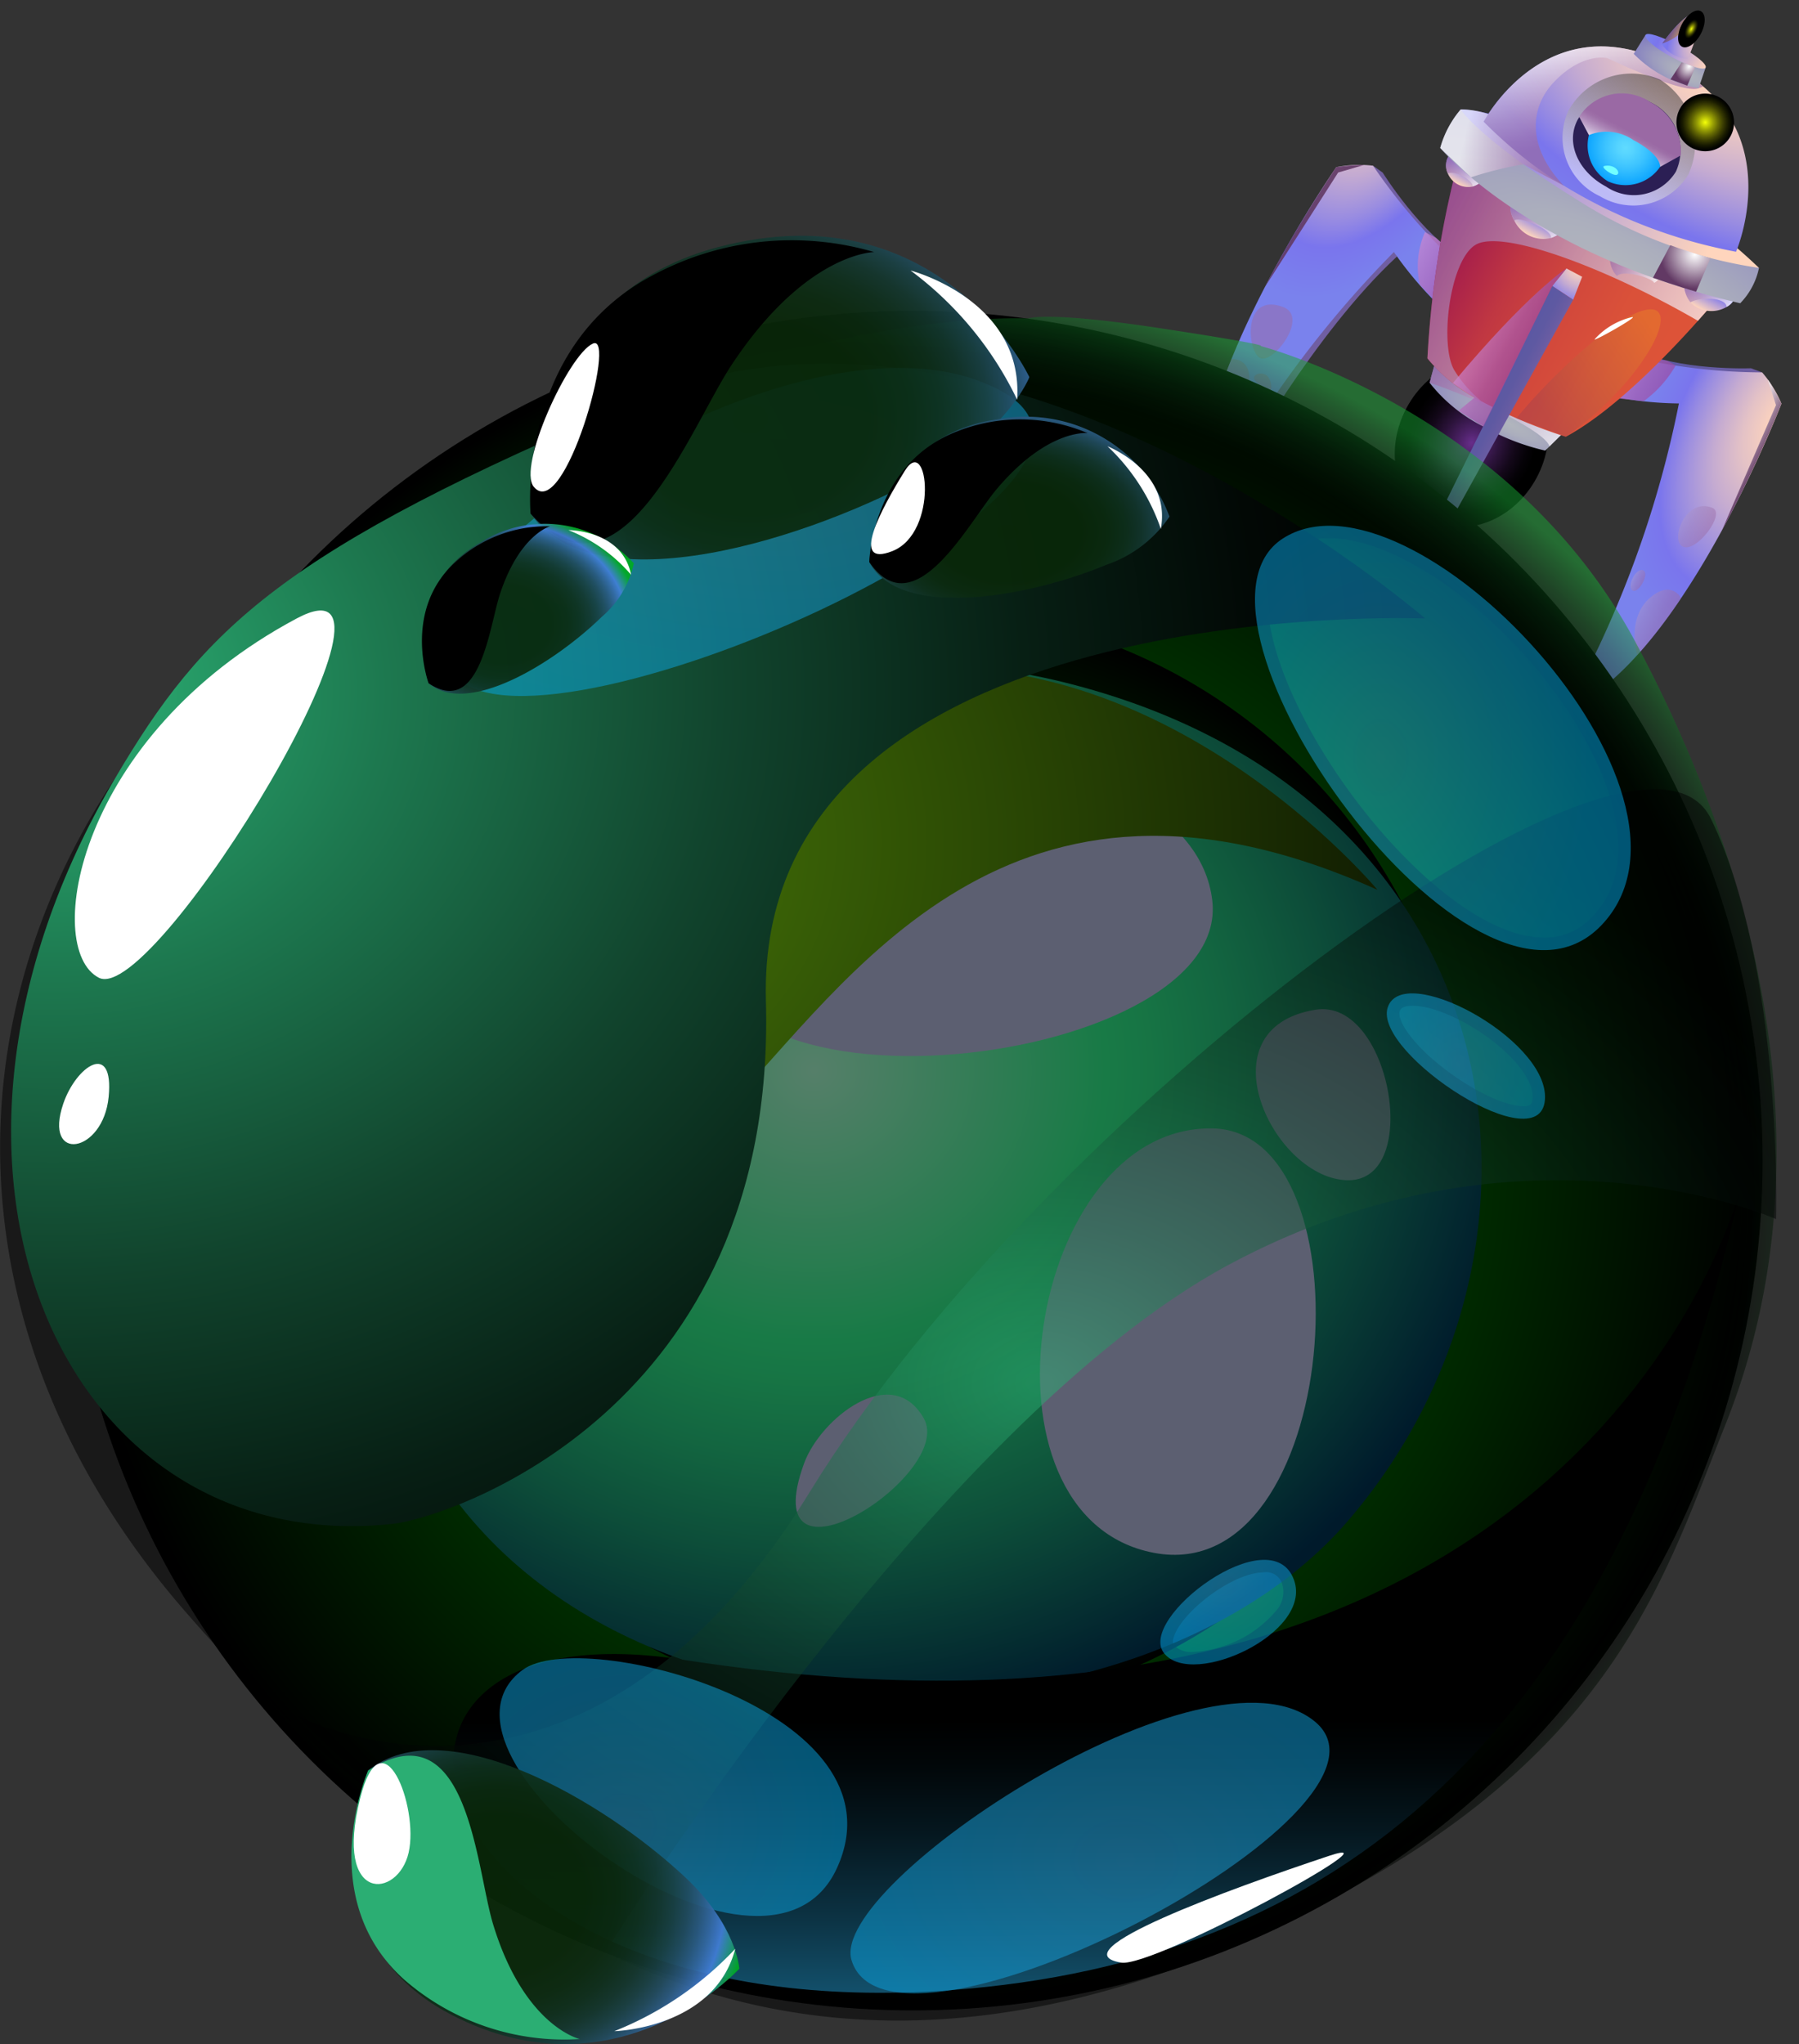 <svg xmlns="http://www.w3.org/2000/svg" xmlns:xlink="http://www.w3.org/1999/xlink" width="96.3" height="109.403" viewBox="0 0 96.3 109.403">
  <rect x="0" y="0" width="96.3" height="109.403" fill="#333333" stroke="none"/>
  <defs>
    <linearGradient id="linear-gradient" x1="-397.438" y1="0.5" x2="-396.438" y2="0.5" gradientUnits="objectBoundingBox">
      <stop offset="0" stop-color="#5b58a3"/>
      <stop offset="0.439" stop-color="#5e59a2"/>
      <stop offset="0.848" stop-color="#695ca2"/>
      <stop offset="0.994" stop-color="#705ea2"/>
    </linearGradient>
    <linearGradient id="linear-gradient-2" x1="-975.128" y1="0.5" x2="-974.128" y2="0.5" xlink:href="#linear-gradient"/>
    <radialGradient id="radial-gradient" cx="0.146" cy="-0.245" r="0.714" gradientUnits="objectBoundingBox">
      <stop offset="0" stop-color="#ffd5bd"/>
      <stop offset="0.103" stop-color="#f8d0bf"/>
      <stop offset="0.253" stop-color="#e4c2c6"/>
      <stop offset="0.43" stop-color="#c5abd1"/>
      <stop offset="0.627" stop-color="#998ce1"/>
      <stop offset="0.754" stop-color="#7a75ed"/>
      <stop offset="0.975" stop-color="#7a82ed"/>
    </radialGradient>
    <linearGradient id="linear-gradient-3" x1="-1276.382" y1="0.5" x2="-1275.382" y2="0.5" gradientUnits="objectBoundingBox">
      <stop offset="0" stop-color="#b3a6db"/>
      <stop offset="0.413" stop-color="#a585bd"/>
      <stop offset="0.766" stop-color="#9d70aa"/>
      <stop offset="1" stop-color="#9a69a4"/>
    </linearGradient>
    <linearGradient id="linear-gradient-4" x1="-1661.565" y1="0.5" x2="-1660.565" y2="0.5" xlink:href="#linear-gradient-3"/>
    <linearGradient id="linear-gradient-5" x1="-2436.229" y1="0.5" x2="-2435.229" y2="0.5" xlink:href="#linear-gradient-3"/>
    <linearGradient id="linear-gradient-6" x1="-1665.362" y1="0.5" x2="-1664.362" y2="0.5" gradientUnits="objectBoundingBox">
      <stop offset="0" stop-color="#fff"/>
      <stop offset="1" stop-color="#623964"/>
    </linearGradient>
    <linearGradient id="linear-gradient-7" y1="0.5" x2="1" y2="0.5" gradientUnits="objectBoundingBox">
      <stop offset="0" stop-color="#cc87cf"/>
      <stop offset="0.086" stop-color="#c680ca"/>
      <stop offset="0.687" stop-color="#a659ae"/>
      <stop offset="1" stop-color="#9a4ba4"/>
    </linearGradient>
    <linearGradient id="linear-gradient-8" x1="0" y1="0.5" x2="1" y2="0.5" xlink:href="#linear-gradient"/>
    <radialGradient id="radial-gradient-2" cx="0.91" cy="0.09" r="0.714" xlink:href="#radial-gradient"/>
    <linearGradient id="linear-gradient-10" x1="0" y1="0.5" x2="1" y2="0.5" xlink:href="#linear-gradient-3"/>
    <linearGradient id="linear-gradient-11" x1="0" y1="0.5" x2="1" y2="0.5" xlink:href="#linear-gradient-3"/>
    <linearGradient id="linear-gradient-12" x1="0" y1="0.5" x2="1" y2="0.5" xlink:href="#linear-gradient-3"/>
    <linearGradient id="linear-gradient-13" x1="0" y1="0.5" x2="1" y2="0.5" xlink:href="#linear-gradient-6"/>
    <radialGradient id="radial-gradient-3" cx="0.584" cy="0.094" r="0.884" gradientUnits="objectBoundingBox">
      <stop offset="0.006" stop-color="#fc0"/>
      <stop offset="0.223" stop-color="#fec802"/>
      <stop offset="0.408" stop-color="#fbbe08"/>
      <stop offset="0.581" stop-color="#f7ac12"/>
      <stop offset="0.748" stop-color="#f19321"/>
      <stop offset="0.907" stop-color="#ea7434"/>
      <stop offset="1" stop-color="#e55e42"/>
    </radialGradient>
    <radialGradient id="radial-gradient-4" cx="0.5" cy="0.5" r="0.425" gradientUnits="objectBoundingBox">
      <stop offset="0.006" stop-color="#662d89"/>
      <stop offset="0.175" stop-color="#4d2268"/>
      <stop offset="0.437" stop-color="#2c133b"/>
      <stop offset="0.671" stop-color="#14081a"/>
      <stop offset="0.867" stop-color="#050207"/>
      <stop offset="1"/>
    </radialGradient>
    <radialGradient id="radial-gradient-5" cx="0.642" cy="0.641" r="1.354" gradientUnits="objectBoundingBox">
      <stop offset="0" stop-color="#b1b5bd"/>
      <stop offset="0.137" stop-color="#abaebd"/>
      <stop offset="0.336" stop-color="#9b9abe"/>
      <stop offset="0.57" stop-color="#807bc0"/>
      <stop offset="0.754" stop-color="#685ec2"/>
      <stop offset="0.975" stop-color="#7a75d8"/>
    </radialGradient>
    <linearGradient id="linear-gradient-15" y1="0.5" x2="1" y2="0.5" gradientUnits="objectBoundingBox">
      <stop offset="0" stop-color="#9a69a4"/>
      <stop offset="0.134" stop-color="#a274ab"/>
      <stop offset="0.375" stop-color="#b794be"/>
      <stop offset="0.694" stop-color="#d9c7dd"/>
      <stop offset="1" stop-color="#fff"/>
    </linearGradient>
    <linearGradient id="linear-gradient-16" y1="0.5" x2="1" y2="0.5" gradientUnits="objectBoundingBox">
      <stop offset="0" stop-color="#860057"/>
      <stop offset="0.026" stop-color="#8b0555"/>
      <stop offset="0.186" stop-color="#a9214a"/>
      <stop offset="0.355" stop-color="#c03742"/>
      <stop offset="0.536" stop-color="#d1473c"/>
      <stop offset="0.736" stop-color="#da5139"/>
      <stop offset="0.994" stop-color="#de5438"/>
    </linearGradient>
    <linearGradient id="linear-gradient-18" x1="-0.157" y1="0.5" x2="0.843" y2="0.5" gradientUnits="objectBoundingBox">
      <stop offset="0.025" stop-color="#7a82ed"/>
      <stop offset="0.206" stop-color="#7a75ed"/>
      <stop offset="0.986" stop-color="#fcd3bd"/>
      <stop offset="1" stop-color="#ffd5bd"/>
    </linearGradient>
    <radialGradient id="radial-gradient-6" cx="0.642" cy="-0.049" r="1.283" xlink:href="#radial-gradient"/>
    <linearGradient id="linear-gradient-19" x1="0.623" y1="0.565" x2="0.213" y2="0.186" xlink:href="#linear-gradient-15"/>
    <linearGradient id="linear-gradient-20" x1="0.5" y1="0.929" x2="0.5" y2="-0.197" gradientUnits="objectBoundingBox">
      <stop offset="0" stop-color="#fff"/>
      <stop offset="1"/>
    </linearGradient>
    <radialGradient id="radial-gradient-7" cx="0.5" cy="0.5" r="0.543" gradientUnits="objectBoundingBox">
      <stop offset="0.006" stop-color="#60dbff"/>
      <stop offset="0.182" stop-color="#56d4ff"/>
      <stop offset="0.479" stop-color="#3cc3ff"/>
      <stop offset="0.857" stop-color="#11a8ff"/>
      <stop offset="1" stop-color="#009dff"/>
    </radialGradient>
    <linearGradient id="linear-gradient-21" x1="0.5" y1="1.038" x2="0.5" y2="0.611" gradientUnits="objectBoundingBox">
      <stop offset="0" stop-color="#e7e3f4"/>
      <stop offset="0.073" stop-color="#dfd6eb"/>
      <stop offset="0.372" stop-color="#c1a7cc"/>
      <stop offset="0.637" stop-color="#ab85b6"/>
      <stop offset="0.856" stop-color="#9e70a8"/>
      <stop offset="1" stop-color="#9a69a4"/>
    </linearGradient>
    <linearGradient id="linear-gradient-22" x1="0.5" y1="0" x2="0.5" y2="1" xlink:href="#linear-gradient-18"/>
    <linearGradient id="linear-gradient-23" x1="0.5" y1="0" x2="0.5" y2="1" xlink:href="#linear-gradient-18"/>
    <radialGradient id="radial-gradient-8" cx="0.642" cy="0.672" r="2.311" xlink:href="#radial-gradient-5"/>
    <radialGradient id="radial-gradient-9" cx="0.768" cy="0.536" r="1.554" xlink:href="#radial-gradient-5"/>
    <linearGradient id="linear-gradient-30" x1="0" y1="0.5" x2="1" y2="0.5" xlink:href="#linear-gradient-18"/>
    <radialGradient id="radial-gradient-10" cx="1.223" cy="0.367" r="1.528" xlink:href="#radial-gradient"/>
    <linearGradient id="linear-gradient-31" y1="0.5" x2="1" y2="0.5" gradientUnits="objectBoundingBox">
      <stop offset="0" stop-color="#623964"/>
      <stop offset="1" stop-color="#ffc209"/>
    </linearGradient>
    <radialGradient id="radial-gradient-11" cx="0.5" cy="0.5" r="0.264" gradientUnits="objectBoundingBox">
      <stop offset="0.006" stop-color="#f4ff09"/>
      <stop offset="0.066" stop-color="#dee808"/>
      <stop offset="0.267" stop-color="#9ba205"/>
      <stop offset="0.457" stop-color="#646803"/>
      <stop offset="0.631" stop-color="#393b02"/>
      <stop offset="0.785" stop-color="#191b00"/>
      <stop offset="0.913" stop-color="#060700"/>
      <stop offset="1"/>
    </radialGradient>
    <radialGradient id="radial-gradient-12" cx="0.584" cy="0.094" r="0.741" xlink:href="#linear-gradient-6"/>
    <radialGradient id="radial-gradient-13" cx="0.584" cy="0.094" r="0.768" xlink:href="#linear-gradient-6"/>
    <linearGradient id="linear-gradient-32" x1="0" y1="0.185" x2="1" y2="0.185" xlink:href="#linear-gradient"/>
    <radialGradient id="radial-gradient-14" cx="0.63" cy="-0.31" r="2.042" xlink:href="#radial-gradient"/>
    <linearGradient id="linear-gradient-35" x1="0.415" y1="0.967" x2="0.584" y2="0.307" xlink:href="#linear-gradient-31"/>
    <linearGradient id="linear-gradient-36" x1="0.885" y1="0.419" x2="0.147" y2="0.518" xlink:href="#linear-gradient-15"/>
    <radialGradient id="radial-gradient-15" cx="0.5" r="0.5" xlink:href="#radial-gradient-11"/>
    <radialGradient id="radial-gradient-16" cx="0.5" cy="0.5" r="0.5" gradientUnits="objectBoundingBox">
      <stop offset="0.006" stop-color="lime"/>
      <stop offset="1"/>
    </radialGradient>
    <radialGradient id="radial-gradient-18" cx="0.407" cy="0.347" r="0.636" gradientUnits="objectBoundingBox">
      <stop offset="0" stop-color="#abffd3"/>
      <stop offset="0.387" stop-color="#31f58d"/>
      <stop offset="0.447" stop-color="#2ee989"/>
      <stop offset="0.555" stop-color="#26cb81"/>
      <stop offset="0.696" stop-color="#1a9b73"/>
      <stop offset="0.865" stop-color="#095861"/>
      <stop offset="0.951" stop-color="#003457"/>
    </radialGradient>
    <radialGradient id="radial-gradient-19" cx="0.129" cy="0.316" r="1.144" gradientUnits="objectBoundingBox">
      <stop offset="0" stop-color="#97ff11"/>
      <stop offset="1"/>
    </radialGradient>
    <radialGradient id="radial-gradient-20" cx="0.5" cy="0.5" r="0.511" gradientUnits="objectBoundingBox">
      <stop offset="0.885"/>
      <stop offset="0.9" stop-color="#000501"/>
      <stop offset="0.918" stop-color="#031606"/>
      <stop offset="0.94" stop-color="#06310f"/>
      <stop offset="0.963" stop-color="#0c581b"/>
      <stop offset="0.987" stop-color="#13882a"/>
      <stop offset="1" stop-color="#17a533"/>
    </radialGradient>
    <linearGradient id="linear-gradient-37" x1="0.504" y1="1.464" x2="0.501" y2="0.63" gradientUnits="objectBoundingBox">
      <stop offset="0.017" stop-color="#59ddf5"/>
      <stop offset="0.09" stop-color="#4dcfee"/>
      <stop offset="0.351" stop-color="#27a2d9"/>
      <stop offset="0.417" stop-color="#218bba"/>
      <stop offset="0.574" stop-color="#155a79"/>
      <stop offset="0.716" stop-color="#0c3344"/>
      <stop offset="0.839" stop-color="#05171f"/>
      <stop offset="0.938" stop-color="#010608"/>
      <stop offset="1"/>
    </linearGradient>
    <radialGradient id="radial-gradient-21" cx="0.104" cy="0.337" r="0.894" gradientUnits="objectBoundingBox">
      <stop offset="0.017" stop-color="#2bae73"/>
      <stop offset="0.246" stop-color="#1d784f"/>
      <stop offset="0.496" stop-color="#11442d"/>
      <stop offset="0.714" stop-color="#071f14"/>
      <stop offset="0.89" stop-color="#020805"/>
      <stop offset="1"/>
    </radialGradient>
    <radialGradient id="radial-gradient-22" cx="0.5" cy="0.5" r="0.573" xlink:href="#radial-gradient-21"/>
    <radialGradient id="radial-gradient-23" cx="0.5" cy="0.5" r="0.472" gradientUnits="objectBoundingBox">
      <stop offset="0.011" stop-color="#27a2d9"/>
      <stop offset="1" stop-color="#00a6e7"/>
    </radialGradient>
    <radialGradient id="radial-gradient-24" cx="0.5" cy="0.5" r="0.726" xlink:href="#radial-gradient-23"/>
    <radialGradient id="radial-gradient-25" cx="0.5" cy="0.5" r="0.594" xlink:href="#radial-gradient-23"/>
    <radialGradient id="radial-gradient-26" cx="0.5" cy="0.5" r="0.682" xlink:href="#radial-gradient-23"/>
    <radialGradient id="radial-gradient-27" cx="0.5" cy="0.5" r="0.569" xlink:href="#radial-gradient-23"/>
    <radialGradient id="radial-gradient-28" cx="0.5" cy="0.5" r="0.579" xlink:href="#radial-gradient-23"/>
    <radialGradient id="radial-gradient-29" cx="0.447" cy="0.475" r="0.579" gradientUnits="objectBoundingBox">
      <stop offset="0" stop-color="#092708"/>
      <stop offset="0.349" stop-color="#092709"/>
      <stop offset="0.475" stop-color="#0b2a10"/>
      <stop offset="0.564" stop-color="#0e2f1c"/>
      <stop offset="0.637" stop-color="#13362d"/>
      <stop offset="0.699" stop-color="#194043"/>
      <stop offset="0.754" stop-color="#214b5e"/>
      <stop offset="0.804" stop-color="#2a597f"/>
      <stop offset="0.849" stop-color="#3469a4"/>
      <stop offset="0.89" stop-color="#3f7acd"/>
      <stop offset="0.9" stop-color="#437fd9"/>
      <stop offset="1" stop-color="#00ab22"/>
    </radialGradient>
    <linearGradient id="linear-gradient-38" x1="203.354" y1="-211.317" x2="204.828" y2="-211.317" xlink:href="#radial-gradient-21"/>
    <radialGradient id="radial-gradient-30" cx="0.453" cy="0.551" r="0.666" xlink:href="#radial-gradient-29"/>
    <linearGradient id="linear-gradient-39" x1="-176.689" y1="55.046" x2="-175.469" y2="55.046" xlink:href="#radial-gradient-21"/>
    <radialGradient id="radial-gradient-31" cx="0.446" cy="0.521" r="0.583" xlink:href="#radial-gradient-29"/>
    <linearGradient id="linear-gradient-40" x1="-597.191" y1="32.106" x2="-595.685" y2="32.106" xlink:href="#radial-gradient-21"/>
    <radialGradient id="radial-gradient-32" cx="0.461" cy="0.566" r="0.701" xlink:href="#radial-gradient-29"/>
    <linearGradient id="linear-gradient-41" x1="-246.73" y1="128.25" x2="-245.601" y2="128.25" xlink:href="#radial-gradient-21"/>
  </defs>
  <g id="Group_352" data-name="Group 352" transform="translate(-86.872 -200.418)">
    <g id="Group_301" data-name="Group 301" transform="matrix(0.883, 0.469, -0.469, 0.883, 165.83, 194.597)">
      <g id="Group_296" data-name="Group 296" transform="translate(0 15.536)">
        <path id="Path_593" data-name="Path 593" d="M.634.086S4.025,2.058,6.58,2.111l.248.5S2.607,2.276,0,0Z" transform="translate(2.067 0)" fill-rule="evenodd" fill="url(#linear-gradient)"/>
        <path id="Path_594" data-name="Path 594" d="M.152,15.353l.492-.842S.775,6.253,2.78.51L2.139,0S-.675,10.677.152,15.353Z" transform="translate(2.701 3.187)" fill-rule="evenodd" fill="url(#linear-gradient-2)"/>
        <path id="Path_595" data-name="Path 595" d="M8.894,2.615A30.7,30.7,0,0,1,2.066,0a6.307,6.307,0,0,0-1.7.993S-1,12.291,1.528,18.54H2.852A56.493,56.493,0,0,1,5.22,3.559,19.6,19.6,0,0,0,8.894,5.007Z" transform="translate(0.002 0)" fill-rule="evenodd" fill="url(#radial-gradient)"/>
        <path id="Path_596" data-name="Path 596" d="M1.146.011c1.536-.222.983,3.03.192,2.991S-1.124.34,1.146.011Z" transform="translate(0.2 8.93)" fill-rule="evenodd" opacity="0.5" fill="url(#linear-gradient-3)" style="mix-blend-mode: multiply;isolation: isolate"/>
        <path id="Path_597" data-name="Path 597" d="M1.435.806C2.152,2.433.644,3.941.644,3.941A24.717,24.717,0,0,1,0,.143S.877-.459,1.435.806Z" transform="translate(0.233 12.561)" fill-rule="evenodd" opacity="0.5" fill="url(#linear-gradient-4)" style="mix-blend-mode: multiply;isolation: isolate"/>
        <path id="Path_598" data-name="Path 598" d="M.532,0C.971.038,1.75,1.218.144.537-.208.387.149-.03.532,0Z" transform="translate(1.748 12.582)" fill-rule="evenodd" opacity="0.5" fill="url(#linear-gradient-5)" style="mix-blend-mode: multiply;isolation: isolate"/>
        <path id="Path_599" data-name="Path 599" d="M1.624,0,.591,1.006S.184,6.083,0,8.276A70.086,70.086,0,0,1,.37.8,10.839,10.839,0,0,1,1.624,0Z" transform="translate(0 0.194)" fill-rule="evenodd" opacity="0.91" fill="url(#linear-gradient-6)" style="mix-blend-mode: screen;isolation: isolate"/>
        <path id="Path_600" data-name="Path 600" d="M.673,0H0A4.514,4.514,0,0,0,1.079,2.622l2.411.8L2.453.277A8.2,8.2,0,0,1,.673,0Z" transform="translate(6.194 1.834)" fill-rule="evenodd" opacity="0.71" fill="url(#linear-gradient-7)" style="mix-blend-mode: multiply;isolation: isolate"/>
      </g>
      <g id="Group_297" data-name="Group 297" transform="translate(18.12 15.536)">
        <path id="Path_601" data-name="Path 601" d="M6.194.086S2.8,2.058.248,2.111L0,2.615S4.221,2.276,6.828,0Z" transform="translate(0.709 0)" fill-rule="evenodd" fill="url(#linear-gradient-8)"/>
        <path id="Path_602" data-name="Path 602" d="M2.628,15.353l-.492-.842S2.005,6.253,0,.51L.642,0S3.456,10.677,2.628,15.353Z" transform="translate(4.123 3.187)" fill-rule="evenodd" fill="url(#linear-gradient-8)"/>
        <path id="Path_603" data-name="Path 603" d="M0,2.615A30.7,30.7,0,0,0,6.828,0a6.307,6.307,0,0,1,1.7.993s1.366,11.3-1.159,17.546H6.042A56.492,56.492,0,0,0,3.673,3.559,19.6,19.6,0,0,1,0,5.007Z" transform="translate(0.709 0)" fill-rule="evenodd" fill="url(#radial-gradient-2)"/>
        <path id="Path_604" data-name="Path 604" d="M1.087,0C-.457.156-.126,2.613.665,2.574S1.879-.077,1.087,0Z" transform="translate(7.503 7.654)" fill-rule="evenodd" opacity="0.5" fill="url(#linear-gradient-10)" style="mix-blend-mode: multiply;isolation: isolate"/>
        <path id="Path_605" data-name="Path 605" d="M.193.806C-.524,2.433.984,3.941.984,3.941a24.712,24.712,0,0,0,.644-3.8S.751-.459.193.806Z" transform="translate(7.744 12.561)" fill-rule="evenodd" opacity="0.5" fill="url(#linear-gradient-11)" style="mix-blend-mode: multiply;isolation: isolate"/>
        <path id="Path_606" data-name="Path 606" d="M.308,0C-.131.037-.074,1.22.308,1.22S.691-.031.308,0Z" transform="translate(6.581 12.346)" fill-rule="evenodd" opacity="0.5" fill="url(#linear-gradient-12)" style="mix-blend-mode: multiply;isolation: isolate"/>
        <path id="Path_607" data-name="Path 607" d="M0,0,1.033,1.006s.407,5.077.59,7.27A70.094,70.094,0,0,0,1.254.8,10.838,10.838,0,0,0,0,0Z" transform="translate(7.98 0.194)" fill-rule="evenodd" opacity="0.91" fill="url(#linear-gradient-13)" style="mix-blend-mode: screen;isolation: isolate"/>
        <path id="Path_608" data-name="Path 608" d="M2.738,0l.537.007A6.089,6.089,0,0,1,2.659,2.5L0,3.563.709.781Z" transform="translate(0 1.834)" fill-rule="evenodd" opacity="0.71" fill="url(#linear-gradient-7)" style="mix-blend-mode: multiply;isolation: isolate"/>
      </g>
      <path id="Path_609" data-name="Path 609" d="M.006.053A3.382,3.382,0,0,0,2.938,3.847C5.411,4.053,6.8,1.253,6.511,0Z" transform="translate(10.567 23.953)" fill-rule="evenodd" fill="url(#radial-gradient-3)"/>
      <ellipse id="Ellipse_5821" data-name="Ellipse 5821" cx="3.952" cy="4.644" rx="3.952" ry="4.644" transform="translate(9.736 21.518)" fill="url(#radial-gradient-4)" style="mix-blend-mode: screen;isolation: isolate"/>
      <path id="Path_610" data-name="Path 610" d="M0,0,.331,1.462A8.453,8.453,0,0,0,3.98,2.18,12.224,12.224,0,0,0,7.5,1.766L8.056,0Z" transform="translate(9.863 22.916)" fill-rule="evenodd" fill="url(#radial-gradient-5)"/>
      <path id="Path_611" data-name="Path 611" d="M.331,1.462c2.5-.426,6.708-.614,7.268,0L8.056,0H0Z" transform="translate(9.863 22.916)" fill-rule="evenodd" opacity="0.71" fill="url(#linear-gradient-15)" style="mix-blend-mode: multiply;isolation: isolate"/>
      <path id="Path_612" data-name="Path 612" d="M16.057,0s-.181.96-.524,2.36c-.618,2.518-1.764,6.458-3.337,8.8a26.565,26.565,0,0,1-4.876.441,8.9,8.9,0,0,1-3.635-.67A52.438,52.438,0,0,1,0,0Z" transform="translate(5.794 12.35)" fill-rule="evenodd" fill="url(#linear-gradient-16)"/>
      <path id="Path_613" data-name="Path 613" d="M16.057,0s-.181.96-.524,2.36C9.849,2.152,3.927,2.938,3.1,4.366s.86,5.739,2.2,6.475a6.743,6.743,0,0,0,2.022.76,8.9,8.9,0,0,1-3.635-.67A52.438,52.438,0,0,1,0,0Z" transform="translate(5.794 12.35)" fill-rule="evenodd" opacity="0.71" fill="url(#linear-gradient-15)" style="mix-blend-mode: multiply;isolation: isolate"/>
      <path id="Path_614" data-name="Path 614" d="M10.387.042C2.364-.259,0,1.161,0,1.161S1.655,2.918,9.228,2.835s8.856-1.674,8.856-1.674A29.539,29.539,0,0,0,10.387.042Z" transform="translate(4.801 9.515)" fill-rule="evenodd" fill="url(#linear-gradient-18)"/>
      <path id="Path_615" data-name="Path 615" d="M15.2,7.189a27.27,27.27,0,0,1-9.809,1.2A21.572,21.572,0,0,1,0,7.377S-.028.185,7.3,0A9.076,9.076,0,0,1,9.5.2C14.744,1.373,15.2,7.189,15.2,7.189Z" transform="translate(6.194 3.299)" fill-rule="evenodd" fill="url(#radial-gradient-6)"/>
      <path id="Path_616" data-name="Path 616" d="M9.5.2,9.325.4c-.579.683-5.069.869-5.069.869s-1.283.31-1.9,2.38.517,3.919,3.04,4.742A21.572,21.572,0,0,1,0,7.377S-.028.185,7.3,0A9.076,9.076,0,0,1,9.5.2Z" transform="translate(6.194 3.299)" fill-rule="evenodd" opacity="0.71" fill="url(#linear-gradient-19)" style="mix-blend-mode: multiply;isolation: isolate"/>
      <g id="Group_298" data-name="Group 298" transform="translate(9.929 4.258)">
        <path id="Path_617" data-name="Path 617" d="M7.27,3.792A3.451,3.451,0,0,1,3.635,7.023,3.451,3.451,0,0,1,0,3.792,3.843,3.843,0,0,1,3.54,0,4.017,4.017,0,0,1,7.27,3.792Z" transform="translate(0 0)" fill-rule="evenodd" opacity="0.5" fill="url(#linear-gradient-20)" style="mix-blend-mode: screen;isolation: isolate"/>
        <path id="Path_618" data-name="Path 618" d="M5.948,2.644A2.64,2.64,0,0,1,3.024,5.1C1.382,5.1,0,4.1,0,2.644A2.824,2.824,0,0,1,2.974,0,2.824,2.824,0,0,1,5.948,2.644Z" transform="translate(0.661 1.314)" fill="#2b1f54" fill-rule="evenodd"/>
        <path id="Path_619" data-name="Path 619" d="M4.238,1.884a2.244,2.244,0,0,1-2.119,2.16A2.244,2.244,0,0,1,0,1.884,2.012,2.012,0,0,1,2.119,0,2.012,2.012,0,0,1,4.238,1.884Z" transform="translate(1.516 2.074)" fill-rule="evenodd" fill="url(#radial-gradient-7)"/>
        <path id="Path_620" data-name="Path 620" d="M.017,2.481.935,3.1a2.543,2.543,0,0,1,2.231-.881c1.711,0,1.935.595,1.935.595l.69-1.064A2.993,2.993,0,0,0,2.991,0,2.7,2.7,0,0,0,.017,2.481Z" transform="translate(0.644 1.31)" fill-rule="evenodd" fill="url(#linear-gradient-21)" style="mix-blend-mode: multiply;isolation: isolate"/>
      </g>
      <g id="Group_299" data-name="Group 299" transform="translate(5.398 12.736)">
        <path id="Path_621" data-name="Path 621" d="M2.2.479a1.152,1.152,0,0,1-.285.468L1.9.965a1.186,1.186,0,0,1-1.5,0h0A.979.979,0,0,1,.016,0Z" transform="translate(0 0.324)" fill-rule="evenodd" fill="url(#linear-gradient-22)"/>
        <path id="Path_622" data-name="Path 622" d="M3.228.248a1.752,1.752,0,0,1-.413.707,1.728,1.728,0,0,1-2.157.1h0A1.308,1.308,0,0,1,0,0Z" transform="translate(4.079 0.8)" fill-rule="evenodd" fill="url(#linear-gradient-23)"/>
        <path id="Path_623" data-name="Path 623" d="M2.925,0A.933.933,0,0,1,2.79.481,1.736,1.736,0,0,1,.855,1.09,1.306,1.306,0,0,1,0,.22Z" transform="translate(10.121 0.8)" fill-rule="evenodd" fill="url(#linear-gradient-23)"/>
        <path id="Path_624" data-name="Path 624" d="M2.565.6a1.6,1.6,0,0,1-1.823.691h0l-.007,0a1.065,1.065,0,0,1-.1-.047A1.61,1.61,0,0,1,0,.62L2.731,0A.938.938,0,0,1,2.565.6Z" transform="translate(14.37 0)" fill-rule="evenodd" fill="url(#linear-gradient-23)"/>
        <path id="Path_625" data-name="Path 625" d="M2.2.479a1.152,1.152,0,0,1-.285.468L1.9.965C1.849.694.706.594.4.965h0A.979.979,0,0,1,.016,0Z" transform="translate(0 0.324)" fill-rule="evenodd" opacity="0.71" fill="url(#linear-gradient-15)" style="mix-blend-mode: multiply;isolation: isolate"/>
        <path id="Path_626" data-name="Path 626" d="M3.228.248a1.752,1.752,0,0,1-.413.707C2.752.511.683.7.657,1.051A1.308,1.308,0,0,1,0,0Z" transform="translate(4.079 0.8)" fill-rule="evenodd" opacity="0.71" fill="url(#linear-gradient-15)" style="mix-blend-mode: multiply;isolation: isolate"/>
        <path id="Path_627" data-name="Path 627" d="M2.925,0A.933.933,0,0,1,2.79.481h0C2.559.286.972.634.855,1.09h0A1.306,1.306,0,0,1,0,.22Z" transform="translate(10.121 0.8)" fill-rule="evenodd" opacity="0.71" fill="url(#linear-gradient-15)" style="mix-blend-mode: multiply;isolation: isolate"/>
        <path id="Path_628" data-name="Path 628" d="M2.565.6C2.312.148,1.049.783.742,1.286h0l-.007,0-.1-.047A1.61,1.61,0,0,1,0,.62L2.731,0A.938.938,0,0,1,2.565.6Z" transform="translate(14.37 0)" fill-rule="evenodd" opacity="0.71" fill="url(#linear-gradient-15)" style="mix-blend-mode: multiply;isolation: isolate"/>
      </g>
      <path id="Path_629" data-name="Path 629" d="M.129,0a5.42,5.42,0,0,0,0,2.336S7,5.135,18.213,2.142a3.817,3.817,0,0,0,0-2.142A24.741,24.741,0,0,1,7.867,1.343C1.7.929.129,0,.129,0Z" transform="translate(4.672 10.676)" fill-rule="evenodd" fill="url(#radial-gradient-8)"/>
      <path id="Path_630" data-name="Path 630" d="M0,1.187.083,0,3.745.031l.186,1.156A6.524,6.524,0,0,1,0,1.187Z" transform="translate(11.587 2.515)" fill-rule="evenodd" fill="url(#radial-gradient-9)"/>
      <path id="Path_631" data-name="Path 631" d="M3.662.361c0,.2-.851.355-1.864.355S0,.529,0,.331.785,0,1.8,0,3.662.164,3.662.361Z" transform="translate(11.67 2.184)" fill-rule="evenodd" fill="url(#linear-gradient-30)"/>
      <g id="Group_300" data-name="Group 300" transform="translate(12.665 0)">
        <path id="Path_632" data-name="Path 632" d="M0,2.254A1.863,1.863,0,0,0,1.607,2.3S1.45,0,.868,0,0,2.254,0,2.254Z" transform="translate(0 0.287)" fill-rule="evenodd" fill="url(#radial-gradient-10)"/>
        <path id="Path_633" data-name="Path 633" d="M.05.029C-.143.6.284.88.3.609S.1-.119.05.029Z" transform="translate(0.875 0.514)" fill="#fff" fill-rule="evenodd"/>
        <path id="Path_634" data-name="Path 634" d="M.554,0C1.033,1,0,1.986,0,1.986A9.888,9.888,0,0,1,.341.463C.508.078.554,0,.554,0Z" transform="translate(0.006 0.514)" fill-rule="evenodd" opacity="0.64" fill="url(#linear-gradient-31)" style="mix-blend-mode: screen;isolation: isolate"/>
        <ellipse id="Ellipse_5822" data-name="Ellipse 5822" cx="0.569" cy="1.076" rx="0.569" ry="1.076" transform="translate(0.454 0)" fill="url(#radial-gradient-11)" style="mix-blend-mode: screen;isolation: isolate"/>
      </g>
      <path id="Path_635" data-name="Path 635" d="M.1.114.868,0,.951,1.077,0,1.2Z" transform="translate(13.967 2.786)" fill-rule="evenodd" fill="url(#radial-gradient-12)" style="mix-blend-mode: screen;isolation: isolate"/>
      <path id="Path_636" data-name="Path 636" d="M2.227,0S1.194.231,0,.4V2.375s1.61-.254,2.389-.424Z" transform="translate(18.12 11.431)" fill-rule="evenodd" fill="url(#radial-gradient-13)" style="mix-blend-mode: screen;isolation: isolate"/>
      <path id="Path_637" data-name="Path 637" d="M1.334.128,0,0,.543,18.063h.476Z" transform="translate(13.564 16.716)" fill-rule="evenodd" fill="url(#linear-gradient-32)"/>
      <path id="Path_638" data-name="Path 638" d="M0,1.179l1.334.128L1.184,0H.231Z" transform="translate(13.564 15.537)" fill-rule="evenodd" fill="url(#radial-gradient-14)"/>
      <path id="Path_639" data-name="Path 639" d="M2.49,0S1.3,2.079,0,8.274l1.387.142L.96,9.441l1.578.119L2.26,1.179Z" transform="translate(11.304 15.536)" fill-rule="evenodd" opacity="0.71" fill="url(#linear-gradient-7)" style="mix-blend-mode: multiply;isolation: isolate"/>
      <path id="Path_640" data-name="Path 640" d="M0,.962A26.714,26.714,0,0,0,10.774,0,31.356,31.356,0,0,1,0,.962Z" transform="translate(11.304 10.963)" fill-rule="evenodd" fill="url(#linear-gradient-13)" style="mix-blend-mode: screen;isolation: isolate"/>
      <path id="Path_641" data-name="Path 641" d="M2.8,8.239C5.567,2.88,4.943-3.172,2.188,1.922A32.274,32.274,0,0,0,0,8.607Z" transform="translate(15.186 15.27)" fill-rule="evenodd" opacity="0.2" fill="url(#linear-gradient-35)" style="mix-blend-mode: screen;isolation: isolate"/>
      <path id="Path_642" data-name="Path 642" d="M2.333,3.424A19.421,19.421,0,0,1,4.488,1.49H6.927A23.335,23.335,0,0,1,1.534.474L1.561,0A4.571,4.571,0,0,0,.141.474a5.394,5.394,0,0,0,0,2.336Z" transform="translate(4.66 10.202)" fill-rule="evenodd" opacity="0.71" fill="url(#linear-gradient-36)" style="mix-blend-mode: multiply;isolation: isolate"/>
      <path id="Path_643" data-name="Path 643" d="M1.215.017A3.863,3.863,0,0,0,0,2C-.038,2.226,1.533-.227,1.215.017Z" transform="translate(16.906 16.173)" fill="#fff" fill-rule="evenodd"/>
      <path id="Path_644" data-name="Path 644" d="M.22,0C-.4-.031.437.973.8.836S.578.019.22,0Z" transform="translate(16.318 4.312)" fill="#fff" fill-rule="evenodd"/>
      <path id="Path_645" data-name="Path 645" d="M.027.186C-.167.348.755.468.858.265S.456-.173.027.186Z" transform="translate(12.984 9.556)" fill="#72ffff" fill-rule="evenodd"/>
      <path id="Path_646" data-name="Path 646" d="M3.083,1.541A1.542,1.542,0,1,1,1.542,0,1.542,1.542,0,0,1,3.083,1.541Z" transform="translate(15.149 3.606)" fill-rule="evenodd" fill="url(#radial-gradient-15)" style="mix-blend-mode: screen;isolation: isolate"/>
    </g>
    <g id="Group_305" data-name="Group 305" transform="translate(86.872 213.037)">
      <circle id="Ellipse_5823" data-name="Ellipse 5823" cx="45.481" cy="45.481" r="45.481" transform="translate(3.389 4.018)" fill="url(#radial-gradient-16)" style="mix-blend-mode: screen;isolation: isolate"/>
      <circle id="Ellipse_5824" data-name="Ellipse 5824" cx="29.6" cy="29.6" r="29.6" transform="translate(14.861 73.905) rotate(-80.665)" fill="url(#radial-gradient-16)" style="mix-blend-mode: screen;isolation: isolate"/>
      <g id="Group_302" data-name="Group 302" transform="translate(19.593 22.94)">
        <path id="Path_647" data-name="Path 647" d="M401.77,94.7c3.641,26.018,39.881,27.051,52.365,12.49S463.326,68.7,439.4,62.455,399.478,78.319,401.77,94.7Z" transform="translate(-401.552 -61.374)" fill-rule="evenodd" fill="url(#radial-gradient-18)"/>
        <path id="Path_648" data-name="Path 648" d="M426.557,75.821c-4.034,12.836,27.823,9.27,26.7,0S429.852,65.339,426.557,75.821Z" transform="translate(-407.959 -63.202)" fill="#b9bfe2" fill-rule="evenodd" style="mix-blend-mode: multiply;isolation: isolate"/>
        <path id="Path_649" data-name="Path 649" d="M459.55,94.931c-9.916-.2-13.206,20.808-3.15,22.715S468.075,95.105,459.55,94.931Z" transform="translate(-414.22 -70.095)" fill="#b9bfe2" fill-rule="evenodd" style="mix-blend-mode: multiply;isolation: isolate"/>
        <path id="Path_650" data-name="Path 650" d="M469.116,86.334c-6.158.982-2.242,9.122,1.746,9.127S473.092,85.7,469.116,86.334Z" transform="translate(-418.279 -67.853)" fill="#b9bfe2" fill-rule="evenodd" style="mix-blend-mode: multiply;isolation: isolate"/>
        <path id="Path_651" data-name="Path 651" d="M433.082,117.851c-2.765,7.562,8.128.614,6.4-2.409S433.95,115.48,433.082,117.851Z" transform="translate(-409.629 -75.098)" fill="#b9bfe2" fill-rule="evenodd" style="mix-blend-mode: multiply;isolation: isolate"/>
        <path id="Path_652" data-name="Path 652" d="M404.338,96.732c4.813,5.715,9.941-4.393,16.646-11.329S436.243,64.595,456.01,73.5c0,0-14.218-17.108-31.905-10.288S402.951,83.9,402.835,87.946,402.489,94.535,404.338,96.732Z" transform="translate(-401.866 -61.433)" fill-rule="evenodd" fill="url(#radial-gradient-19)" style="mix-blend-mode: screen;isolation: isolate"/>
      </g>
      <path id="Path_653" data-name="Path 653" d="M462.6,53.6c-6.617-12.331-20.052-15.8-20.052-15.8s.792-.012-5.352-.947-7.078-.524-7.078-.524-15.238-.877-35.463,11.772c-20.2,12.633-26.721,37.1-10.2,56.8a84.441,84.441,0,0,0,16.589,15c8.221,5.856,21.253,11.788,40.68,3.251s22.176-18.813,25.689-27.551C473.126,81.386,469.211,65.934,462.6,53.6Zm-5.99,24.887c-1.551,0-4.82-2.07-6.138-3.887-.437-.6-.529-1.009-.469-1.191.025-.081.095-.295.68-.295,2.217,0,6.437,2.913,6.437,4.873C457.115,78.387,457.01,78.489,456.605,78.489ZM424.064,125.3c-1.575,0-2.505-.44-2.767-1.306-.058-.191-.092-.767.819-1.992,3.058-4.115,13.658-10.92,19.972-10.92a4.538,4.538,0,0,1,2.965.864,1.38,1.38,0,0,1,.385,1.724C443.859,118.02,430.476,125.3,424.064,125.3Zm18.688-21.866a.889.889,0,0,1,.967.642,1.493,1.493,0,0,1-.3,1.38,6.279,6.279,0,0,1-4.447,2.238h0a1.353,1.353,0,0,1-1.05-.34c-.135-.163-.008-.5.078-.682C438.637,105.32,441.152,103.436,442.752,103.436Zm14.969-33.97h0c-4.966,0-12.409-8.8-14.342-15.361-.458-1.56-.973-4.339.731-5.439a3.86,3.86,0,0,1,2.123-.575c4.649,0,11.834,6.157,14.505,12.431.995,2.334,1.727,5.588-.429,7.83A3.429,3.429,0,0,1,457.721,69.466Zm-38.441,49.5a3.683,3.683,0,0,1-3.669,2.191c-2.172,0-5.065-1.136-7.74-3.037-2.582-1.837-4.566-4.123-5.176-5.967a2.38,2.38,0,0,1,.748-2.955,4.629,4.629,0,0,1,2.482-.5c3.834,0,10.69,2.032,13.059,5.707A4.52,4.52,0,0,1,419.281,118.969Zm-21.91-50.843c-1.052-1.468-.637-4.375,1.109-7.779,2.894-5.638,9-11.631,14.626-11.631a7.275,7.275,0,0,1,3.731,1.015,3.106,3.106,0,0,1,1.433,3.909c-.754,2.772-3.88,6.565-8.161,9.9-4.135,3.22-8.428,5.3-10.94,5.3A2.049,2.049,0,0,1,397.371,68.126Z" transform="translate(-375.078 -31.902)" fill-rule="evenodd" opacity="0.5" fill="url(#radial-gradient-20)" style="mix-blend-mode: screen;isolation: isolate"/>
      <path id="Path_654" data-name="Path 654" d="M476.762,99.311c-6.679,29.931-22.125,41.359-42.181,42.87-29.258,2.2-35.094-20.88-14.432-17.677C468.633,132.019,476.762,99.311,476.762,99.311Z" transform="translate(-383.603 -48.293)" fill-rule="evenodd" fill="url(#linear-gradient-37)" style="mix-blend-mode: screen;isolation: isolate"/>
      <path id="Path_655" data-name="Path 655" d="M381.457,61.8c-12.344,20.913-2.781,41.849,14.885,39.917,2.883-.315,20.548-6.037,19.945-27.988s35.289-20.465,35.289-20.465S428.8,33.478,409.548,41.566,386.17,53.813,381.457,61.8Z" transform="translate(-375.287 -32.78)" fill-rule="evenodd" fill="url(#radial-gradient-21)" style="mix-blend-mode: screen;isolation: isolate"/>
      <path id="Path_656" data-name="Path 656" d="M396.54,119.961c6.267,6.581,16.665,12.46,16.665,12.46s17.412-28.059,33.2-36.556,29.323-2.455,29.323-2.455.389-13.4-3.48-21.416-35.811,15.781-48.212,35.966S396.54,119.961,396.54,119.961Z" transform="translate(-380.656 -40.78)" fill-rule="evenodd" opacity="0.5" fill="url(#radial-gradient-22)" style="mix-blend-mode: screen;isolation: isolate"/>
      <g id="Group_303" data-name="Group 303" transform="translate(23.816 7.073)" opacity="0.5" style="mix-blend-mode: multiply;isolation: isolate">
        <path id="Path_657" data-name="Path 657" d="M467.338,52.03c-6.553,4.224,10.227,27.8,17.044,20.709S474.156,47.635,467.338,52.03Z" transform="translate(-422.485 -42.9)" fill-rule="evenodd" fill="url(#radial-gradient-23)"/>
        <path id="Path_658" data-name="Path 658" d="M437.225,41.281c-10.131-5.951-33.521,9.413-29.51,15S446.306,46.615,437.225,41.281Z" transform="translate(-407.258 -39.934)" fill-rule="evenodd" fill="url(#radial-gradient-24)"/>
        <path id="Path_659" data-name="Path 659" d="M412.437,133.876c-6.2,4.6,13.038,18.978,16.845,10.581S415.645,131.493,412.437,133.876Z" transform="translate(-408.287 -64.186)" fill-rule="evenodd" fill="url(#radial-gradient-25)"/>
        <path id="Path_660" data-name="Path 660" d="M461.467,137.483c-5.742-4.8-26.057,8.649-24.822,12.751C438.708,157.092,467.209,142.282,461.467,137.483Z" transform="translate(-414.881 -65.021)" fill-rule="evenodd" fill="url(#radial-gradient-26)"/>
        <path id="Path_661" data-name="Path 661" d="M475.43,85.919c-.8,2.458,8.422,8.478,8.422,4.785C483.851,87.523,476.232,83.46,475.43,85.919Z" transform="translate(-424.963 -51.689)" fill-rule="evenodd" fill="url(#radial-gradient-27)"/>
        <path id="Path_662" data-name="Path 662" d="M466.161,127.217c-1.2-3.393-8.479,2.063-6.946,3.926S467.163,130.051,466.161,127.217Z" transform="translate(-420.706 -62.336)" fill-rule="evenodd" fill="url(#radial-gradient-28)"/>
      </g>
      <path id="Path_663" data-name="Path 663" d="M392.369,57.9c-11.8,6.289-13.611,17.694-10.589,19.232S399.736,53.972,392.369,57.9Z" transform="translate(-376.485 -37.42)" fill="#fff" fill-rule="evenodd"/>
      <path id="Path_664" data-name="Path 664" d="M467.053,147.468c-5.434,1.806-14.595,5.15-11.147,5.72C457.629,153.474,471.134,146.112,467.053,147.468Z" transform="translate(-395.889 -60.766)" fill="#fff" fill-rule="evenodd"/>
      <path id="Path_665" data-name="Path 665" d="M379.578,92.39c-1.089,3.2,2.134,2.673,2.428-.36S380.266,90.372,379.578,92.39Z" transform="translate(-376.19 -45.941)" fill="#fff" fill-rule="evenodd"/>
      <path id="Path_666" data-name="Path 666" d="M401.434,140.979s-3.527,8.914,4.433,13.064c8.927,4.654,15.434-2.451,15.434-2.451s-.122-2.309-2.923-4.922C413.925,142.515,405.522,137.7,401.434,140.979Z" transform="translate(-381.726 -58.841)" fill-rule="evenodd" opacity="0.92" fill="url(#radial-gradient-29)" style="mix-blend-mode: screen;isolation: isolate"/>
      <path id="Path_667" data-name="Path 667" d="M401.393,141.082c5.356-3.424,5.765,5.19,6.686,8.223,1.667,5.486,4.643,6.152,4.643,6.152a13.046,13.046,0,0,1-9.356-3.144C398.4,147.925,401.393,141.082,401.393,141.082Z" transform="translate(-381.686 -58.944)" fill-rule="evenodd" fill="url(#linear-gradient-38)" style="mix-blend-mode: screen;isolation: isolate"/>
      <path id="Path_668" data-name="Path 668" d="M425.984,154.257a17.951,17.951,0,0,1-6.475,4.409S424.864,158.533,425.984,154.257Z" transform="translate(-386.626 -62.574)" fill="#fff" fill-rule="evenodd"/>
      <g id="Group_304" data-name="Group 304" transform="translate(22.586)">
        <path id="Path_669" data-name="Path 669" d="M413.451,45.246s-.627-11.456,10.031-14.262c11.955-3.147,16.669,6.958,16.669,6.958s-1.018,2.695-5.207,5.044C428.282,46.72,416.865,50.2,413.451,45.246Z" transform="translate(-407.636 -30.377)" fill-rule="evenodd" opacity="0.92" fill="url(#radial-gradient-30)" style="mix-blend-mode: screen;isolation: isolate"/>
        <path id="Path_670" data-name="Path 670" d="M413.444,45.332c4.8,5.453,8.55-4.612,10.757-7.951,3.99-6.04,7.639-6.044,7.639-6.044a15.689,15.689,0,0,0-11.868,1.25C412.639,36.463,413.444,45.332,413.444,45.332Z" transform="translate(-407.629 -30.463)" fill-rule="evenodd" fill="url(#linear-gradient-39)" style="mix-blend-mode: screen;isolation: isolate"/>
        <path id="Path_671" data-name="Path 671" d="M446.642,39.8a18.671,18.671,0,0,0-5.705-6.911S446.993,34.455,446.642,39.8Z" transform="translate(-414.781 -31.03)" fill="#fff" fill-rule="evenodd"/>
        <path id="Path_672" data-name="Path 672" d="M405.973,59.738s-1.641-5.012,2.758-7.525a6.424,6.424,0,0,1,8.228,1.107,5.217,5.217,0,0,1-1.713,2.859C412.734,58.628,408.077,61.529,405.973,59.738Z" transform="translate(-405.616 -35.787)" fill-rule="evenodd" opacity="0.92" fill="url(#radial-gradient-31)" style="mix-blend-mode: screen;isolation: isolate"/>
        <path id="Path_673" data-name="Path 673" d="M405.953,59.785c2.781,1.85,3.248-3.064,3.831-4.81,1.054-3.156,2.673-3.592,2.673-3.592a7.212,7.212,0,0,0-5.121,1.966C404.541,55.942,405.953,59.785,405.953,59.785Z" transform="translate(-405.596 -35.835)" fill-rule="evenodd" fill="url(#linear-gradient-40)" style="mix-blend-mode: screen;isolation: isolate"/>
        <path id="Path_674" data-name="Path 674" d="M419.546,54.055a8.58,8.58,0,0,0-3.355-2.391S419.066,51.64,419.546,54.055Z" transform="translate(-408.35 -35.91)" fill="#fff" fill-rule="evenodd"/>
        <path id="Path_675" data-name="Path 675" d="M437.951,51.253s.417-6.724,6.824-7.632a8.207,8.207,0,0,1,9.246,5.2A6.661,6.661,0,0,1,450.64,51.4C446.5,53.127,439.6,54.374,437.951,51.253Z" transform="translate(-414.005 -33.79)" fill-rule="evenodd" opacity="0.92" fill="url(#radial-gradient-32)" style="mix-blend-mode: screen;isolation: isolate"/>
        <path id="Path_676" data-name="Path 676" d="M437.951,51.293c2.429,3.509,5.3-2.1,6.817-3.9,2.739-3.25,4.868-3,4.868-3a9.208,9.208,0,0,0-7.007-.082C438.088,46.066,437.951,51.293,437.951,51.293Z" transform="translate(-414.005 -33.83)" fill-rule="evenodd" fill="url(#linear-gradient-41)" style="mix-blend-mode: screen;isolation: isolate"/>
        <path id="Path_677" data-name="Path 677" d="M458.036,50.02a10.967,10.967,0,0,0-2.855-4.421S458.606,46.926,458.036,50.02Z" transform="translate(-418.483 -34.333)" fill="#fff" fill-rule="evenodd"/>
        <path id="Path_678" data-name="Path 678" d="M413.627,45.833c1.63,1.954,4.481-8.262,3.162-7.668S412.74,44.771,413.627,45.833Z" transform="translate(-407.638 -32.395)" fill="#fff" fill-rule="evenodd"/>
        <path id="Path_679" data-name="Path 679" d="M439.222,51.512c2.5-.987,1.922-6.32.668-4.3S436.909,52.426,439.222,51.512Z" transform="translate(-414.04 -34.635)" fill="#fff" fill-rule="evenodd"/>
      </g>
      <path id="Path_680" data-name="Path 680" d="M401,142.73c-1.418,5.648,2.037,5.364,2.6,2.889S402.167,138.07,401,142.73Z" transform="translate(-381.726 -59.084)" fill="#fff" fill-rule="evenodd"/>
    </g>
  </g>
</svg>
